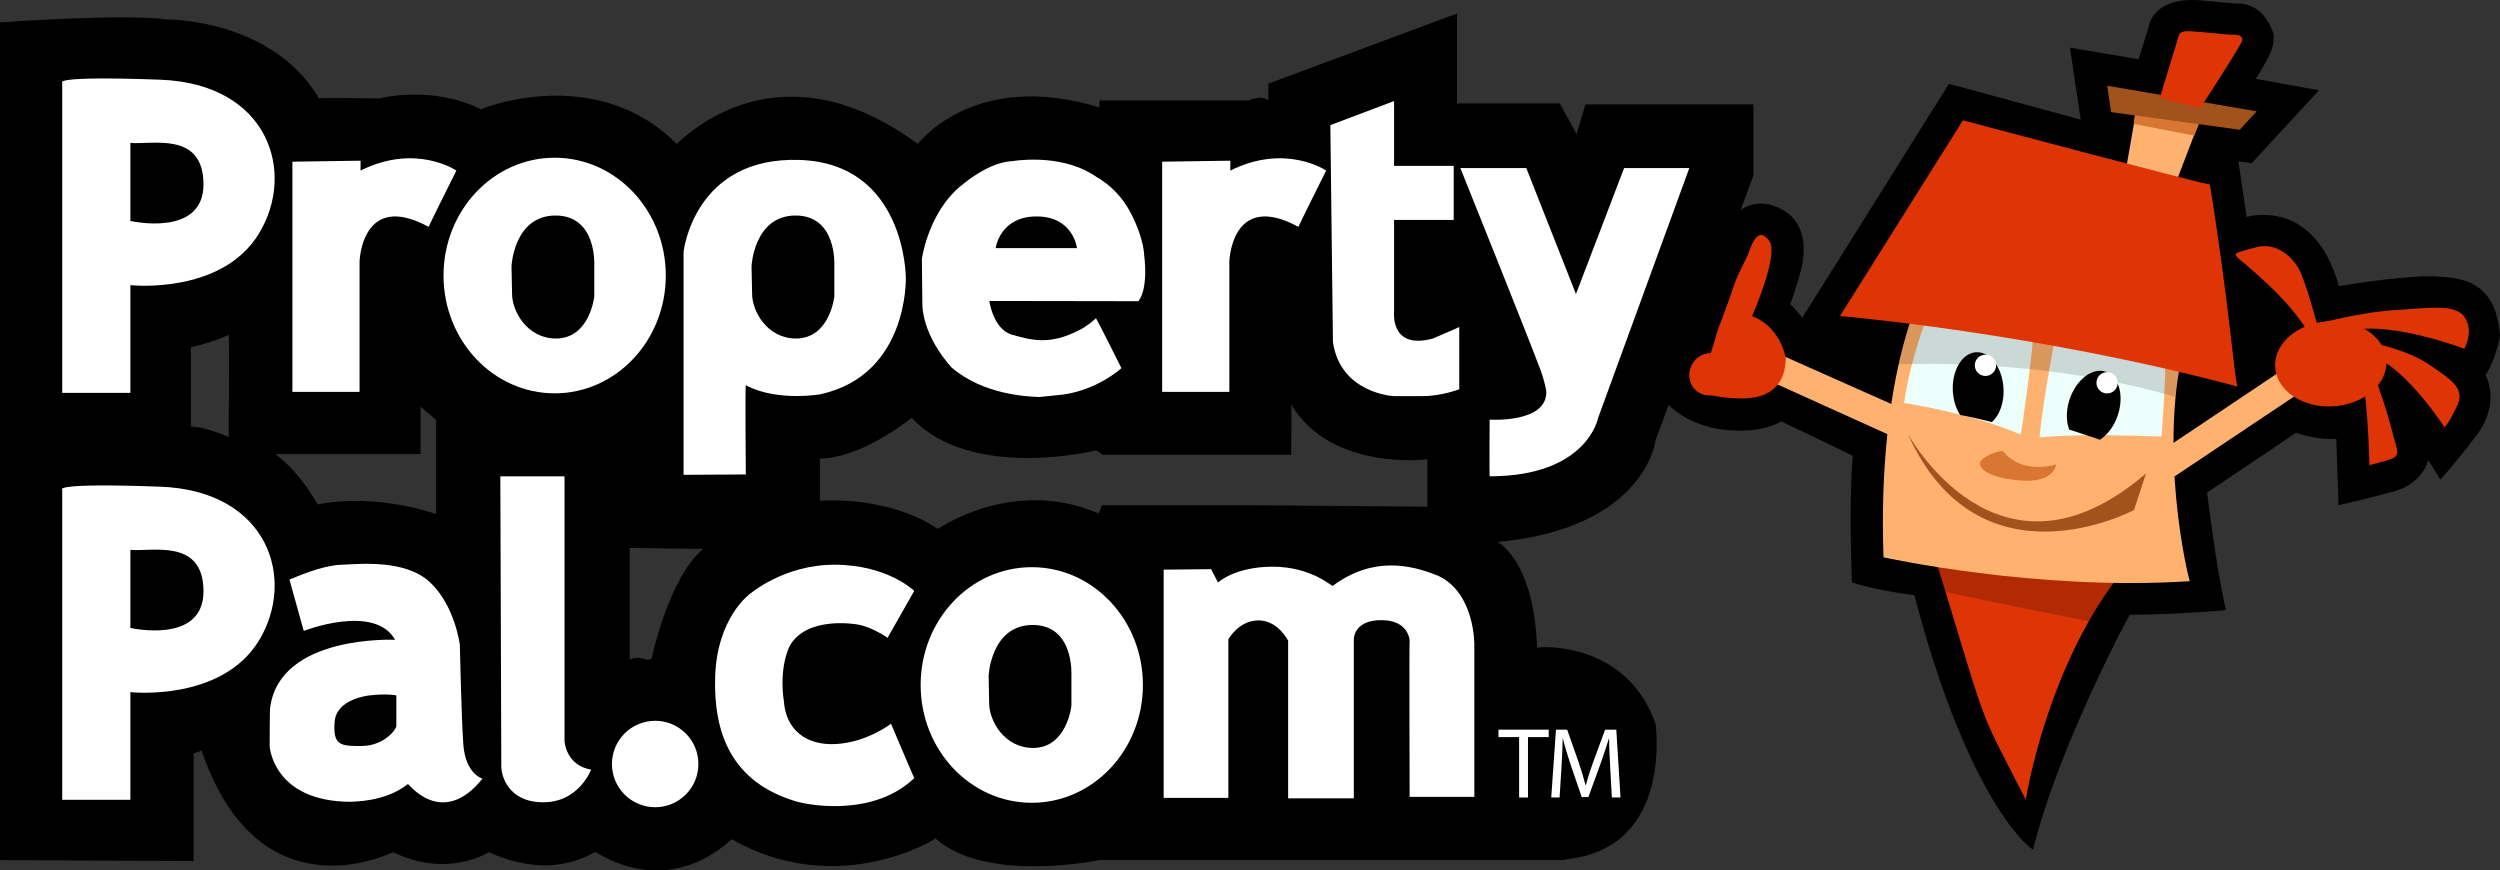 <?xml version="1.0" encoding="utf-8"?>
<!-- Generator: Adobe Illustrator 15.0.0, SVG Export Plug-In . SVG Version: 6.00 Build 0)  -->
<!DOCTYPE svg PUBLIC "-//W3C//DTD SVG 1.1//EN" "http://www.w3.org/Graphics/SVG/1.1/DTD/svg11.dtd">
<svg version="1.1" id="Layer_1" xmlns="http://www.w3.org/2000/svg" xmlns:xlink="http://www.w3.org/1999/xlink" x="0px" y="0px"
	 width="330px" height="114.899px" viewBox="0 0 330 114.899" enable-background="new 0 0 330 114.899" xml:space="preserve">
<rect x="0" y="0" width="330" height="114.899" fill="#333333" stroke="none"/>
<g>
	<path d="M218.538,58.113l12.909-34.945V13.78h-22.167l-1.174,3.911l-2.216-4.042h-13.561V1.783l-24.904,9.258v2.216
		c-0.913-0.782-2.608,0-2.608,0h-19.689v0.913c-16.82-5.086-23.992,4.954-23.992,4.824c-19.167-14.083-31.685,0.13-31.816,0
		c-10.822-10.823-25.947-4.564-25.817-4.564c-6.52-3.26-13.431-1.435-13.431-1.435s-7.823-0.13-7.954,0
		C35.857,2.435,22.036,2.566,22.036,2.566C16.298,1.783,0,2.957,0,2.957V113.53l25.557,0.13V99.447c0,0,0.977-0.326,1.047-0.382
		c7.695,22.545,25.423,13.29,25.292,13.421c7.171,3.52,12.648,0,12.648,0c8.866,4.042,13.952-0.261,14.082-0.001
		c10.692,6.389,17.994-1.955,17.994-1.695c13.952,7.954,26.86,0,26.86-0.13c6.65,5.998,21.646,2.869,21.646,2.869h60.632
		c0,0,1.044,0,1.174-0.13c13.952-1.565,11.605-17.734,11.605-17.864c-3.912-11.083-15.517-10.171-15.647-10.041
		c-0.391-11.605-5.216-13.953-5.216-13.953C217.234,69.718,218.538,58.113,218.538,58.113z M30.186,57.689
		c0,0-3.031-1.369-4.987-1.369V45.856c0,0,2.934-0.685,4.987-1.663C30.284,44.291,30.186,57.689,30.186,57.689z M57.568,67.859
		c0,0-7.725-2.836-15.647-1.271c0.098,0.099-2.25-4.206-5.574-6.65h19.168V53.68l2.053,1.76V67.859z M85.994,86.995
		c0,0-0.652,0.13-0.718,0.065c-1.108-0.522-2.151,0-2.151,0V72.326c0,0,9.649,0.13,9.714,0.13
		C88.21,76.302,85.994,86.995,85.994,86.995z M188.417,66.882l-23.862-0.195h-19.069c0,0-0.489,1.172-0.489,1.074
		c-11.54-4.889-21.221,2.152-21.221,2.055c-6.65-4.499-15.549-3.716-15.549-3.716v-5.574c5.574,0,12.225-5.476,12.126-5.378
		c7.824,8.41,24.351,4.302,24.351,4.302l0.88,0.587h24.839c0,0,0.098-6.552,0-6.65c5.378,8.899,17.994,7.237,17.994,7.237V66.882z"
		/>
	<path d="M0.391,2.957"/>
	<path fill="#FFFFFF" d="M8.214,10.911v40.943h8.997V37.641c0,0,11.997,1.304,16.951-6.781c4.955-8.084,1.304-19.82-13.039-20.341
		C6.781,9.998,8.214,10.911,8.214,10.911z"/>
	<path d="M17.211,18.865v10.301c0,0,9.649,2.217,9.649-4.824C26.861,17.3,20.08,19.125,17.211,18.865z"/>
	<path fill="#FFFFFF" d="M38.596,21.342v30.382h8.867V34.512c0,0,0.26-9.388,9.127-4.564c-0.13,0.13,3.651-7.432,3.651-7.432
		s-5.346-3.651-12.648,0v-1.305L38.596,21.342z"/>
	<ellipse fill="#FFFFFF" cx="73.215" cy="36.37" rx="14.669" ry="15.55"/>
	<path d="M67.519,35.123c0,0,0.318-6.674,5.818-6.674c5.501,0,5.109,6.626,5.109,6.626v4.058c0,0-0.586,5.55-5.061,5.55
		c-3.79,0-5.818-3.594-5.794-5.966L67.519,35.123z"/>
	<path fill="#FFFFFF" d="M98.446,62.628c0,0-0.097-11.785,0-11.785c4.107,2.25,10.17,1.174,9.975,1.174
		c11.54-2.641,11.148-15.354,11.148-15.354s0-15.06-13.985-15.549C91.601,20.625,90.231,33.24,90.231,33.24v29.436L98.446,62.628z"
		/>
	<path d="M99.204,35.123c0,0,0.318-6.674,5.819-6.674s5.109,6.626,5.109,6.626v4.058c0,0-0.586,5.55-5.061,5.55
		c-3.79,0-5.819-3.594-5.794-5.966L99.204,35.123z"/>
	<path fill="#FFFFFF" d="M137.172,52.408c-1.629-0.065-7.387-0.32-11.54-3.879c0,0-3.684-3.814-3.879-8.248l-0.065-6.096
		c0,0,0.685-5.248,4.335-8.932c0,0,3.912-3.814,7.562-3.976c0,0,6.194-1.109,10.758,1.825c1.043,0.652,3.292,1.858,4.988,5.15
		c1.695,3.293,1.703,5.477,1.703,5.477s0.611,4.205-0.758,6.031c0.032,0-19.689-0.032-19.689-0.032s0.522,3.781,3.032,4.466
		c2.51,0.685,4.922,1.434,8.9-0.652c0,0,0.847-0.359,2.151-1.532c0.065,0,3.357,6.585,3.357,6.585s-3.47,3.229-8.639,3.586
		L137.172,52.408z"/>
	<path d="M131.427,32.751h10.733c0,0-0.465-4.181-5.33-4.181C131.965,28.571,131.427,32.751,131.427,32.751z"/>
	<path fill="#FFFFFF" d="M153.406,21.342v30.382h8.867V34.512c0,0,0.26-9.388,9.127-4.564c-0.13,0.13,3.652-7.432,3.652-7.432
		s-5.347-3.651-12.649,0v-1.305L153.406,21.342z"/>
	<path fill="#FFFFFF" d="M175.606,16.518l8.411-3.179v8.557h7.872v7.139h-7.872v11.002v1.076c0,0-0.586,5.134,5.134,3.57
		c1.418-0.587,3.471-1.517,3.471-1.517v8.215c0,0-2.321,0.905-4.792,0.905c-2.469,0-3.813,0-3.813,0s-7.042-0.294-8.068-7.115
		C175.948,45.147,175.606,16.518,175.606,16.518z"/>
	<path fill="#FFFFFF" d="M192.769,22.189h8.705l6.552,16.625l6.356-16.625h8.606l-12.029,32.957c0,0-1.417,7.726-14.327,7.726
		c-0.049,0,0-7.481,0-7.481s7.433,0.489,7.48-3.57c0.049,0-0.146-1.32-0.782-3.032C201.57,44.095,192.769,22.189,192.769,22.189z"/>
	<path fill="#FFFFFF" d="M8.214,64.632v40.943h8.997V91.363c0,0,11.997,1.304,16.951-6.782c4.955-8.084,1.304-19.82-13.039-20.34
		C6.781,63.719,8.214,64.632,8.214,64.632z"/>
	<path d="M17.211,72.585v10.301c0,0,9.649,2.217,9.649-4.824S20.08,72.848,17.211,72.585z"/>
	<path fill="#FFFFFF" d="M38.205,76.498l1.89,6.781c0,0,9.323-3.651,12.061,1.174c-0.064,0-15.19-0.717-16.495,8.931
		c-0.064,0.066-0.064,5.152-0.064,5.152s0.457,7.3,10.757,7.3c0.065-0.063,4.368,0.131,7.498-2.346
		c0.065-0.065,4.498,5.933,9.845-0.717c-0.13,0-2.283-0.718-2.543-4.565c-0.26-3.846-0.456-13.104-0.456-13.104
		s-0.651-5.215-3.977-8.281c-3.324-3.063-9.453-2.347-11.604-2.281C42.964,74.607,40.421,75.585,38.205,76.498z"/>
	<path d="M48.832,91.787c0,0-4.433,0.391-4.661,3.488c-0.228,3.097,0.717,3.227,3.618,3.195c2.901-0.033,4.531-2.185,4.531-2.641
		s0-4.042,0-4.042S51.081,91.526,48.832,91.787z"/>
	<path fill="#FFFFFF" d="M66.044,62.872h8.475v34.945c0,0,0.131,3.194,3.521,3.781c-0.065,0.065-1.63,4.303-6.324,4.303
		c-4.694,0-5.542-3.585-5.542-4.694C66.174,100.1,66.044,62.872,66.044,62.872z"/>
	<circle fill="#FFFFFF" cx="86.483" cy="100.849" r="5.705"/>
	<path fill="#FFFFFF" d="M117.158,84.191l3.521-6.194c0,0-3.456-3.39-10.367-3.455c-6.91-0.066-11.474,3.977-11.474,3.977
		s-4.173,3.128-4.433,10.692c-0.261,7.562,2.151,14.017,10.627,16.559c2.477,0.718,10.562,1.826,15.647-3.063
		c0,0.065-3.064-7.171-3.064-7.171s-3.129,2.412-7.171,2.672c-4.042,0.262-6.715-1.89-6.976-5.672c0,0-0.717-3.911,0.717-7.171
		c2.217-4.173,8.997-2.934,8.997-2.934C115.137,82.756,117.158,84.191,117.158,84.191z"/>
	<ellipse fill="#FFFFFF" cx="136.195" cy="90.417" rx="14.669" ry="15.55"/>
	<path d="M130.498,89.17c0,0,0.318-6.674,5.819-6.674s5.109,6.625,5.109,6.625v4.059c0,0-0.587,5.549-5.061,5.549
		c-3.789,0-5.818-3.594-5.794-5.965L130.498,89.17z"/>
	<path fill="#FFFFFF" d="M170.034,84.582v20.798h8.67V84.42c0,0-0.083-2.561,3.616-2.561c3.701,0,3.751,2.722,3.751,2.722
		c-0.065-0.065,0,20.602,0,20.602h8.541V85.039c0,0,0.065-6.714-4.695-8.997c-3.78-1.565-8.735-2.608-14.016,1.304
		c-0.066,0.064-2.87-2.543-7.889-2.543c-5.02,0-7.237,2.087-7.237,2.087l-0.913-1.761l-6.259,0.065v30.121h8.541V84.387
		c0,0,1.368-2.494,3.976-2.494C168.728,81.893,170.034,84.582,170.034,84.582z"/>
	<g>
		<path fill="#FFFFFF" d="M200.525,97.297H197.8v-0.983h6.631v0.983h-2.737v7.973h-1.17V97.297z"/>
		<path fill="#FFFFFF" d="M212.549,101.337c-0.065-1.249-0.146-2.764-0.146-3.867h-0.026c-0.319,1.037-0.678,2.166-1.129,3.402
			l-1.582,4.345h-0.877l-1.462-4.266c-0.424-1.276-0.771-2.419-1.022-3.482h-0.026c-0.026,1.116-0.093,2.604-0.174,3.96l-0.239,3.84
			h-1.103l0.624-8.957h1.476l1.529,4.332c0.372,1.103,0.665,2.086,0.904,3.017h0.027c0.239-0.904,0.558-1.887,0.957-3.017
			l1.594-4.332h1.476l0.558,8.957h-1.143L212.549,101.337z"/>
	</g>
	<path d="M229.401,28.015c0,0,2.378-2.378,5.964-0.292c3.587,2.085,2.711,6.506,2.377,7.883c-0.333,1.376-1.417,4.546-1.417,4.546
		s1.209,1.21,1.542,1.793c0.042,0.083,16.934-27.026,19.394-30.863c0-0.042,17.392,4.713,17.392,4.713l-1.417-9.51l9.051,1.544
		l1.292-4.13c0,0,0.376-4.295,7.174-3.628c2.502,0.25,4.547,0.417,4.547,0.417s3.377-0.459,4.837,4.087
		c0,1.167,0.084,2.002-2.377,5.839c0.042,0,8.342,1.501,8.342,1.501l-8.885,9.635l-1.751-0.25l1.084,7.341
		c0,0,8.885-2.753,12.18,9.134c0.041,0,7.632-1.335,12.054-1.293c4.42,0.042,8.758,0.75,9.217,7.966c0,0.083-0.709,3.42-1.919,5.047
		c0,0,2.127,3.628-1.21,8.007c-3.336,4.379-4.754,5.797-4.754,5.797l-1.585-2.586c0,0-0.626,3.086-4.588,4.171
		c-3.962,1.084-7.257,1.793-7.257,1.793l-0.293-8.759c0,0-2.334,0.25-5.338-0.792c-0.042,0.083-11.72,7.883-11.72,7.883
		s1.377,11.178,2.503,15.515c0.041,0.042-6.423,0.584-12.721,0.626c-0.042,0-9.412,17.406-12.749,30.975
		c0,0.223-8.341-5.561-15.683-33.588c0,0.111-5.783-0.779-8.229-1.669c0,0-0.445-10.899,0.11-16.683
		c-0.11-0.111-9.453-4.56-9.453-4.56s-2.447,1.667-7.452,1.112c-5.004-0.556-7.452-3.336-7.452-3.336l-1.001-0.445l8.23-25.915
		L229.401,28.015z"/>
	<g>
		<defs>
			<path id="SVGID_1_" d="M254.4,70.233c8.487,27.559,6.046,21.746,13.004,35.328c0,0,2.628-16.965,12.191-29.447
				C279.46,76.07,254.4,70.233,254.4,70.233z"/>
		</defs>
		<use xlink:href="#SVGID_1_"  overflow="visible" fill="#DF3405"/>
		<clipPath id="SVGID_2_">
			<use xlink:href="#SVGID_1_"  overflow="visible"/>
		</clipPath>
		<path opacity="0.2" clip-path="url(#SVGID_2_)" d="M250.001,76.681c0,0,22.034,4.775,28.241,5.744
			c6.066,0.957,0.704-8.089,0.704-8.089l-28.014-3.437L250.001,76.681z"/>
	</g>
	<polygon fill="#FFB26F" points="253.418,55.003 233.318,46.061 232.813,49.926 253.037,59.07 	"/>
	<polygon fill="#FFB26F" points="300.966,49.049 285.155,59.628 286.016,63.573 303.337,51.995 	"/>
	
		<ellipse transform="matrix(-0.998 0.061 -0.061 -0.998 617.6 77.251)" fill="#DF3405" cx="307.616" cy="48.094" rx="7.361" ry="5.627"/>
	<path fill="#DF3405" d="M305.991,43.316c0,0-1.687-6.557-2.736-8.157c-1.049-1.601-3.104-3.282-5.671-2.459
		c-1.451,0.375-2.241,0.661-2.241,0.661s-0.516,0.127,0.039,0.664c0.557,0.536,6.601,5.208,9.208,9.711
		C304.599,43.878,305.991,43.316,305.991,43.316z"/>
	<path fill="#DF3405" d="M305.159,42.94c0,0,5.938-1.697,11.009-2.008c5.072-0.312,8.74-1.013,9.524,1.699
		c0.618,1.532-0.408,3.403-0.408,3.403s-10.522-4.018-15.787-2.171L305.159,42.94z"/>
	<path fill="#DF3405" d="M312.814,45.182c0,0,4.91,0.935,7.84,2.944s4.712,3.136,3.749,5.289c-0.961,2.153-1.718,3.008-1.718,3.008
		s-4.892-7.598-9.229-9.282L312.814,45.182z"/>
	<path fill="#DF3405" d="M313.294,49.148c0,0,1.952,5.446,2.541,8.074c0.505,2.016,1.179,2.925-0.313,3.398
		c-1.494,0.472-2.76,0.787-2.76,0.787s-0.166-8.125-0.929-11.266C311.83,50.095,313.294,49.148,313.294,49.148z"/>
	<path fill="#FFB26F" d="M248.624,73.567c0,0,20.277,4.48,40.436,3.147c-0.179-0.2-4.421-17.873-0.511-32.001
		c-0.088-0.1-34.492-6.97-34.492-6.97S247.754,48.965,248.624,73.567z"/>
	<polygon fill="#FFB26F" points="282.046,14.248 280.581,22.626 287.082,24.452 290.706,15.018 	"/>
	<path fill="#D87632" d="M264.376,59.525c0,0,2.092,3.125,7.002,1.785c0.045,0.05-0.202,2.509-4.791,2.109
		c-4.591-0.4-5.503-1.813-5.177-2.482C261.738,60.266,263.517,59.567,264.376,59.525z"/>
	<path fill="#A2531D" d="M283.272,62.492l-1.581,4.827c0,0-20.44,10.949-29.854-10.039
		C251.841,57.208,263.683,79.345,283.272,62.492z"/>
	<path fill="#EDFFFB" d="M251.338,53.182c0,0,9.189,1.421,15.407,4.193c0.039-0.033,1.628-10.854,1.769-14.877l-13.527-1.687
		l-0.173-0.082C254.814,40.729,252.317,46.534,251.338,53.182z"/>
	<path fill="#EDFFFB" d="M269.219,57.74c0,0,4.103-0.569,16.1-0.118c-0.001,0.036,0.894-11.077,0.307-12.541l-14.078-2.005
		C271.547,43.076,269.672,52.701,269.219,57.74z"/>
	<g>
		<defs>
			<path id="SVGID_3_" d="M251.338,53.182c0,0,9.189,1.421,15.407,4.193c0.039-0.033,1.628-10.854,1.769-14.877l-13.527-1.687
				l-0.173-0.082C254.814,40.729,252.317,46.534,251.338,53.182z"/>
		</defs>
		<clipPath id="SVGID_4_">
			<use xlink:href="#SVGID_3_"  overflow="visible"/>
		</clipPath>
		
			<ellipse transform="matrix(0.999 -0.053 0.053 0.999 -2.355 13.87)" clip-path="url(#SVGID_4_)" cx="261.006" cy="51.456" rx="3.348" ry="4.95"/>
	</g>
	<g>
		<defs>
			<path id="SVGID_5_" d="M269.219,57.74c0,0,4.103-0.569,16.1-0.118c-0.001,0.036,0.894-11.077,0.307-12.541l-14.078-2.005
				C271.547,43.076,269.672,52.701,269.219,57.74z"/>
		</defs>
		<clipPath id="SVGID_6_">
			<use xlink:href="#SVGID_5_"  overflow="visible"/>
		</clipPath>
		
			<ellipse transform="matrix(0.948 0.319 -0.319 0.948 31.498 -85.26)" clip-path="url(#SVGID_6_)" cx="276.357" cy="53.648" rx="3.348" ry="4.949"/>
	</g>
	<g>
		<defs>
			<path id="SVGID_7_" d="M248.624,73.567c0,0,20.277,4.48,40.436,3.147c-0.179-0.2-4.421-17.873-0.511-32.001
				c-0.088-0.1-34.492-6.97-34.492-6.97S247.754,48.965,248.624,73.567z"/>
		</defs>
		<clipPath id="SVGID_8_">
			<use xlink:href="#SVGID_7_"  overflow="visible"/>
		</clipPath>
		<path opacity="0.15" clip-path="url(#SVGID_8_)" d="M251.133,39.658l-2.093,8.53c0,0,20.265-1.515,40.236,4.849
			c-0.089-0.101,1.26-8.105,1.26-8.105s-17.746-6.989-39.432-5.56"/>
	</g>
	<circle fill="#FFFFFF" cx="262.079" cy="48.222" r="1.406"/>
	<circle fill="#FFFFFF" cx="278.137" cy="50.527" r="1.406"/>
	<polygon fill="#D87632" points="281.858,14.617 281.654,16.364 289.65,17.901 290.438,15.904 	"/>
	<polygon fill="#A2531D" points="278.159,11.321 278.658,14.801 295.643,17.127 297.885,14.696 	"/>
	<path fill="#DF3405" d="M242.872,41.72c0,0,25.748,2.152,52.521,9.313c-0.379-0.023-1.066-10.532-3.69-26.678
		c-0.011,0.189-32.593-8.471-32.593-8.471L242.872,41.72z"/>
	<path fill="#DF3405" d="M285.101,12.937l2.506-8.268c0,0,0.038-0.64,1.461-0.552c1.422,0.088,5.323,0.47,5.323,0.47
		s2.442-0.278,1.271,1.362c-0.887,1.659-5.221,8.314-5.221,8.314L285.101,12.937z"/>
	<path fill="#DF3405" d="M235.73,47.332c0,0-0.756-5.273-6.096-6.006c-0.021-0.048-2.102-0.799-3.095,2.929
		c-0.993,3.727-2.412,6.341-2.412,6.341s-1.175,1.741,5.339,1.992C235.982,52.839,235.632,47.859,235.73,47.332z"/>
	<path fill="#DF3405" d="M226.862,43.292c0,0,1.498-3.963,1.996-5.541c0.498-1.579,1.75-3.695,2.086-4.691
		c0.335-0.997,1.242-3.257,2.621-1.218c1.38,2.041-2.945,11.399-2.945,11.399s-0.246-2.418-0.972,0.283
		C228.923,46.227,226.862,43.292,226.862,43.292z"/>
	
		<ellipse transform="matrix(-0.922 -0.386 0.386 -0.922 414.62 181.972)" fill="#DF3405" cx="225.588" cy="49.339" rx="2.661" ry="2.81"/>
</g>
</svg>
